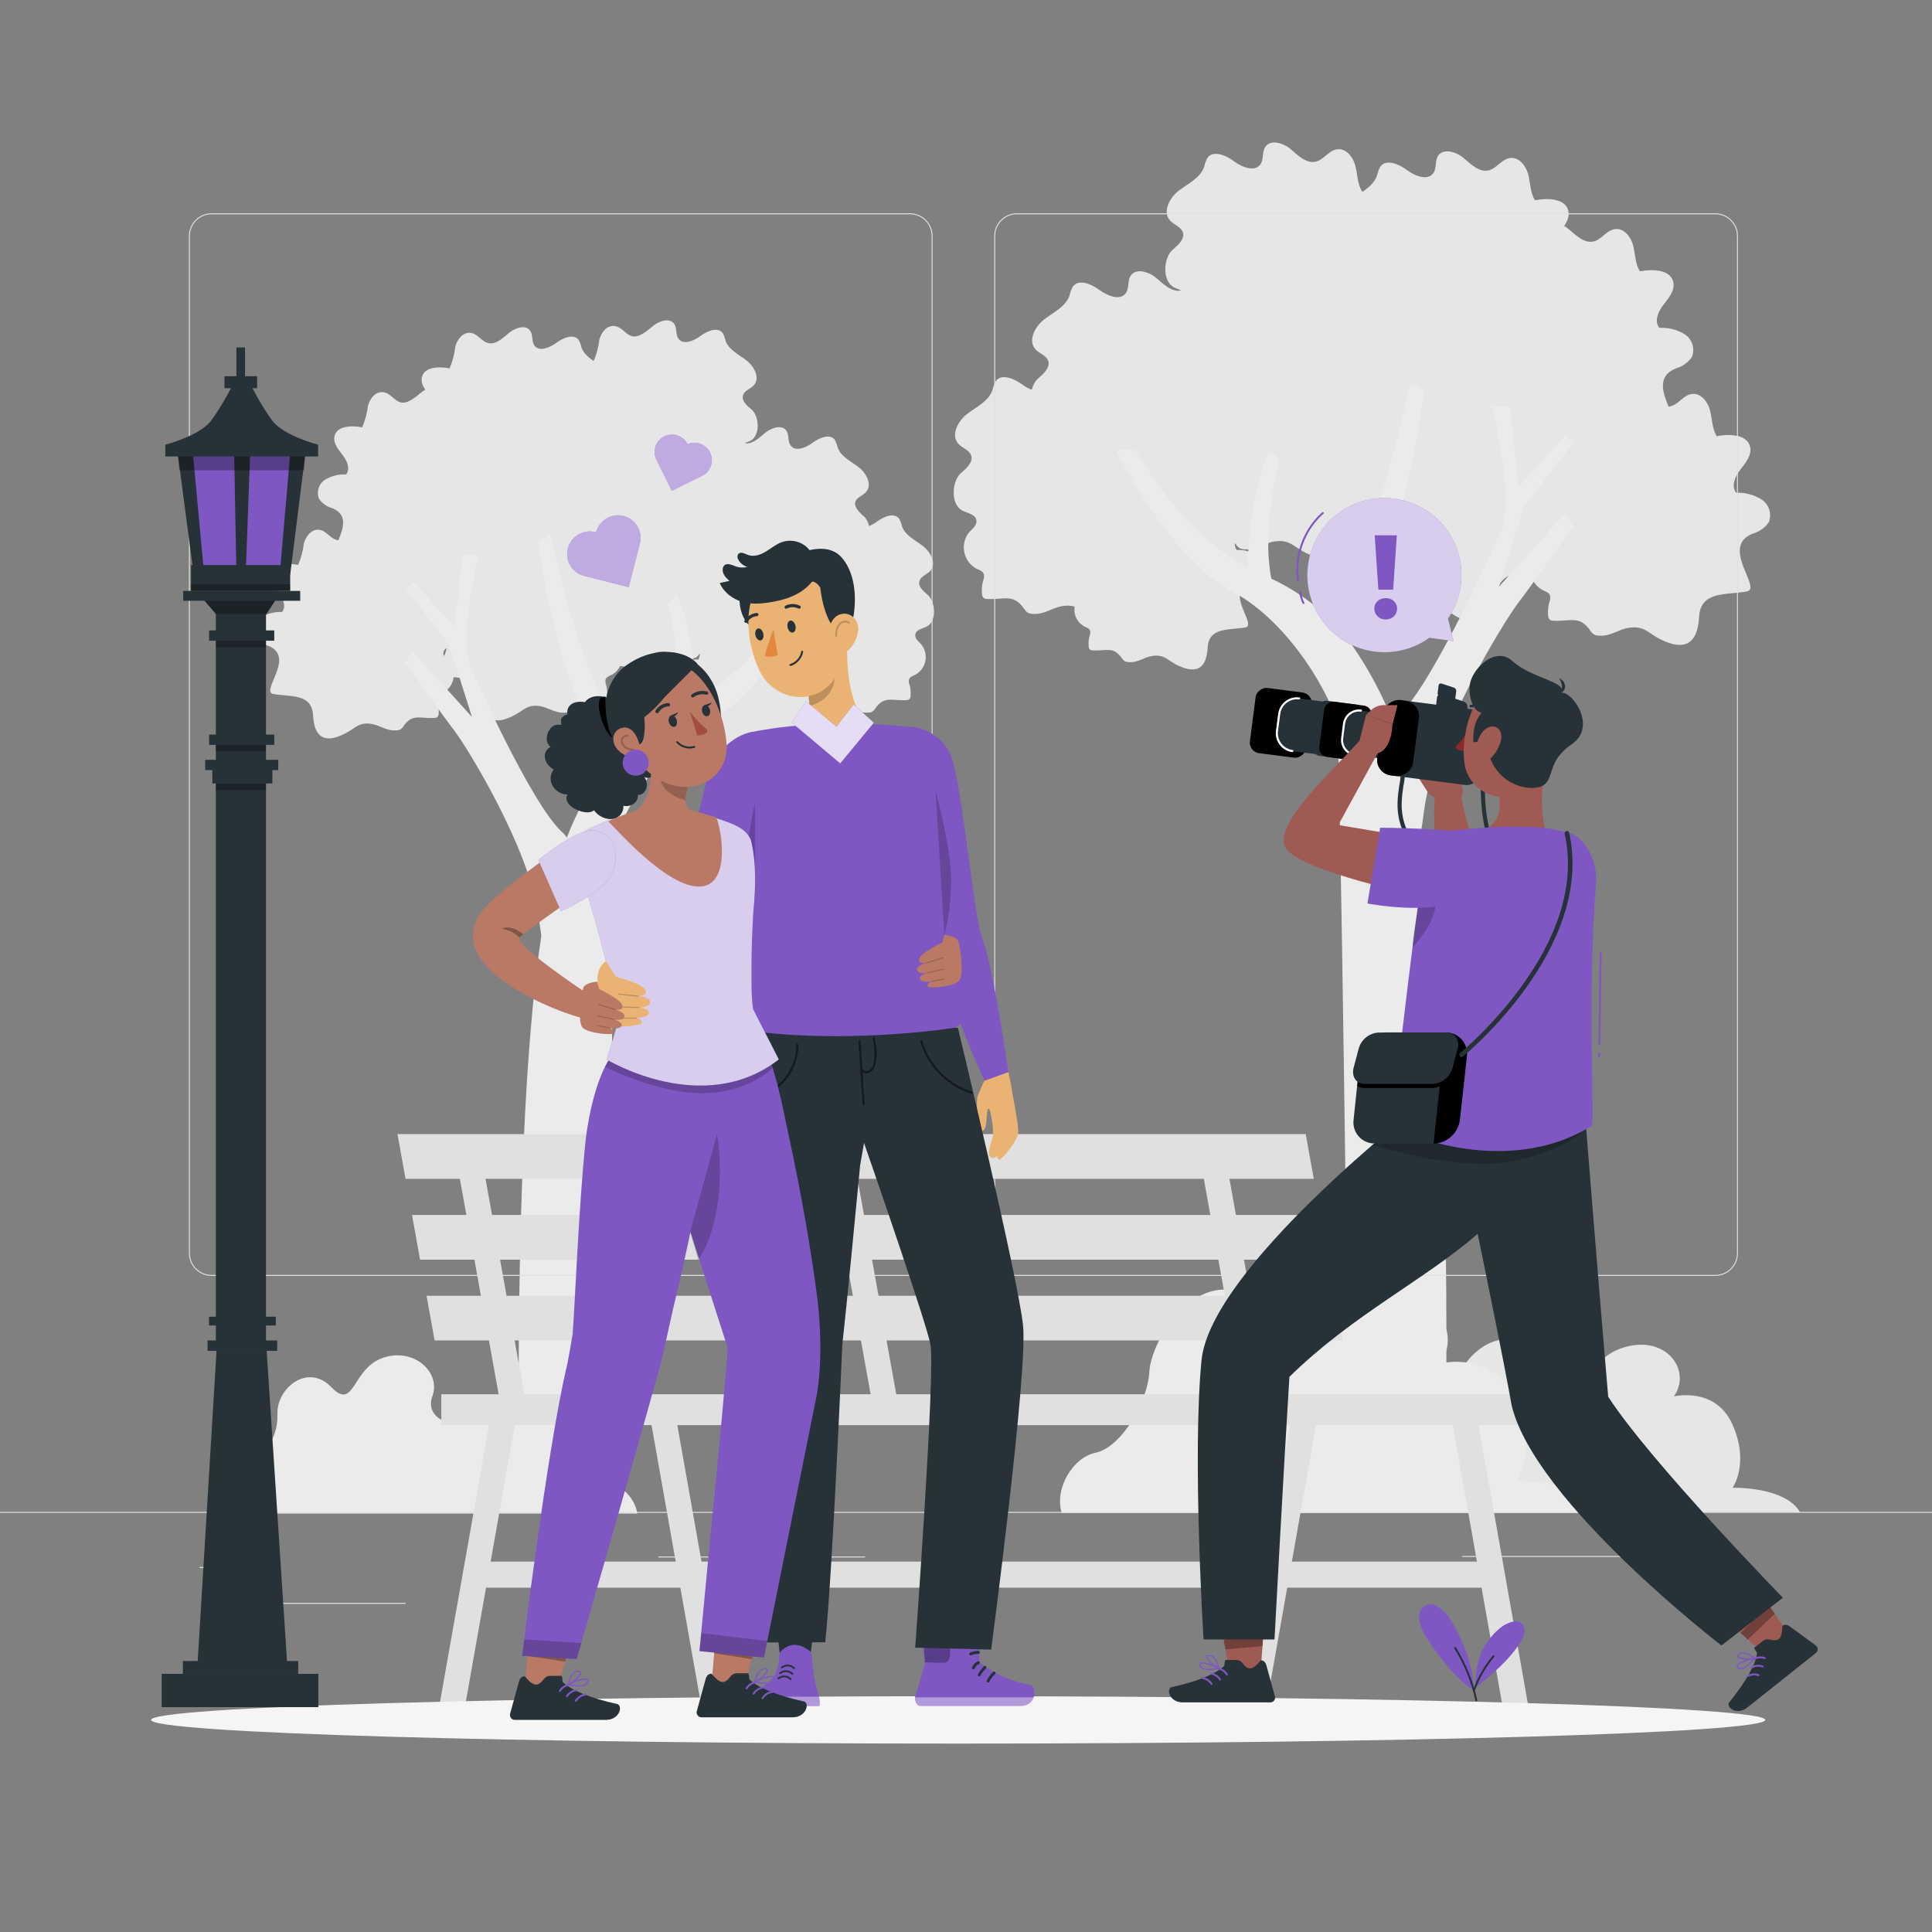 <svg xmlns="http://www.w3.org/2000/svg" viewBox="0 0 500 500"><rect x="0" y="0" width="500" height="500" fill="#808080" stroke="none"/><g id="freepik--background-complete--inject-2"><g><path d="M465.87,391.39h-108.57c-1.53-5.1,2.42-11.21,6.72-12.07,5.29-1.06,10.57-10.36,10.85-16.28,.27-5.92,9.77-24.13,24.57-12.89,14.8,11.25,10.3,1.66,21.01-1.5,10.71-3.16,17.46,5.93,12.76,12.75,0,0,10.76-2.7,15.19,7.35,4.43,10.04,0,16.28,0,16.28,0,0,13.59-.39,17.47,6.36Z" style="fill:#e6e6e6;"></path><path d="M55.02,391.71c-.33-3.9,.2-8.95,4.75-10.45,7.72-2.55,12.28-8.51,12.03-15.27-.25-6.75,7.86-13.33,13.94-7,6.08,6.33,5.28-4.87,13.4-7.6,8.12-2.73,15.01,3.89,12.77,9.92-2.24,6.03,5.78,9.81,15.37,4.68,9.59-5.13,20.15,4.2,18.12,11.5s-.37,8.18,5.7,5.69c4.9-1.98,12.92,2.16,13.82,8.53H55.02Z" style="fill:#ebebeb;"></path><path d="M414.87,391.57h-140.1c-1.98-6.58,3.12-14.46,8.68-15.58,6.82-1.36,13.64-13.37,14-21.01,.35-7.64,12.6-31.14,31.7-16.63,19.1,14.51,13.29,2.14,27.11-1.94,13.82-4.08,22.54,7.65,16.47,16.45,0,0,13.89-3.48,19.6,9.48,5.72,12.96,0,21.01,0,21.01,0,0,17.54-.5,22.55,8.21Z" style="fill:#ebebeb;"></path><g><path d="M249.08,132.14c1.31,.69,3.25,.92,3.58,2.37,.33,1.45-1.04,2.32-1.92,3.32-2.12,2.74-1.61,6.68,1.13,8.8,.25,.19,.51,.36,.78,.52,.76,.35,1.73,.66,1.97,1.43,.11,.58,.04,1.18-.19,1.73-.31,1.09-.41,2.24-.29,3.37,0,.39,.13,.77,.4,1.05,.29,.21,.64,.31,1,.29,4.54,.19,6.74-1.42,9.5,2.54,.24,.4,.57,.74,.95,1,.39,.2,.81,.3,1.24,.31,3.13,.26,5.18-1.73,8.02-2.06,1.19-.15,2.09-.05,2.87,.18-.28,1.73,.34,3.55,1.82,4.69,.2,.15,.41,.29,.63,.42,.6,.29,1.33,.52,1.56,1.14,.09,.47,.04,.95-.16,1.38-.24,.87-.31,1.77-.22,2.66,0,.31,.11,.6,.31,.83,.24,.15,.51,.23,.79,.22,3.58,.16,5.3-1.11,7.48,2,.19,.31,.44,.58,.74,.79,.31,.15,.64,.23,.98,.24,2.45,.21,4.06-1.33,6.31-1.62,3.13-.4,3.78,1.21,6.53,2.51,4.37,2,6.46,.83,7.27-2.11,.22-.84,.34-1.69,.38-2.56,.33-5.3,5.37-4.46,9.68-5.18,3.37-.55-5.53-9.05,1.24-11.78,1.32-.37,2.47-1.17,3.27-2.28,.72-1.72,.1-3.7-1.47-4.7-1.56-.94-3.37-1.39-5.18-1.3-.43-.52-.55-1.15-.48-1.8,.07,.1,.15,.19,.22,.3,.24,.4,.56,.74,.95,1,.39,.2,.81,.31,1.24,.33,3.13,.24,5.18-1.73,8.02-2.06,3.96-.52,4.8,1.54,8.29,3.16,2.58,1.24,4.53,1.52,5.99,1.08,.4,.84,.97,1.6,1.76,2.21,.27,.21,.55,.39,.85,.56,.74,.35,1.73,.66,1.95,1.43,.12,.58,.06,1.18-.17,1.73-.31,1.09-.42,2.24-.31,3.37-.06,.68,.44,1.29,1.12,1.36,.1,0,.2,0,.29,0,4.54,.19,6.72-1.42,9.5,2.54,.23,.4,.56,.75,.95,1,.38,.2,.81,.31,1.24,.31,3.13,.26,5.18-1.73,8.02-2.06,3.96-.5,4.8,1.54,8.28,3.18,5.46,2.61,8.12,1.02,9.14-2.71,.29-1.06,.46-2.15,.5-3.25,.31-5.21,4.3-5.74,8.58-6.14,.18,1.63,.98,3.19,2.37,4.27,.26,.2,.53,.38,.81,.54,.74,.36,1.73,.66,1.95,1.43,.12,.58,.06,1.18-.17,1.73-.32,1.12-.43,2.29-.31,3.46,0,.39,.14,.77,.41,1.05,.29,.21,.64,.31,1,.29,4.54,.19,6.72-1.42,9.5,2.54,.23,.4,.56,.75,.95,1,.38,.2,.81,.31,1.24,.31,3.13,.26,5.18-1.73,8.02-2.06,3.96-.5,4.8,1.54,8.28,3.18,5.48,2.61,8.14,1.02,9.18-2.71,.27-1.06,.44-2.15,.48-3.25,.4-6.72,6.83-5.65,12.29-6.57,4.27-.71-7.03-11.51,1.57-14.98,1.68-.47,3.15-1.49,4.16-2.9,.89-2.18,.1-4.69-1.88-5.96-1.96-1.22-4.23-1.82-6.53-1.73-1.4-1.73-.26-4.27,1.09-6.01,1.35-1.75,3.02-3.73,2.51-5.88-.78-3.25-5.3-3.37-8.64-2.75-1.21-1.95-1.17-4.41-1.73-6.64-.55-2.23-2.37-4.56-4.65-4.29-2.28,.28-3.46,2.7-5.6,3.2-.17,.04-.33,.04-.5,.05-1.46-3.51-3.02-7.87,1.88-9.85,1.67-.47,3.14-1.49,4.15-2.9,.91-2.18,.12-4.69-1.87-5.96-1.97-1.19-4.24-1.76-6.53-1.64-1.42-1.73-.28-4.27,1.09-6.01,1.36-1.75,3.02-3.73,2.51-5.87-.78-3.25-5.3-3.37-8.64-2.75-1.21-1.95-1.19-4.41-1.73-6.64-.54-2.23-2.35-4.56-4.65-4.29-2.3,.28-3.46,2.7-5.58,3.2-2.45,.57-4.58-1.61-6.51-3.23-.34-.28-.73-.54-1.13-.77,.82-1.23,1.4-2.55,1.08-3.93-.78-3.25-5.32-3.37-8.64-2.73-1.21-1.97-1.17-4.42-1.73-6.65-.55-2.23-2.37-4.56-4.65-4.29-2.28,.28-3.46,2.7-5.6,3.2-2.45,.59-4.58-1.59-6.5-3.21-1.92-1.62-5.3-2.64-6.62-.5-.79,1.28-.33,3.08-1.14,4.34-1.43,2.19-4.84,.83-6.91-.73s-5.46-2.95-6.91-.79c-.37,.71-.64,1.46-.81,2.25-.61,1.74-2,2.96-3.54,4.06-.11,.02-.22,.04-.33,.06-1.21-1.97-1.17-4.42-1.73-6.65-.55-2.23-2.37-4.56-4.65-4.29-2.28,.28-3.46,2.7-5.6,3.2-2.45,.57-4.58-1.59-6.5-3.23-1.92-1.64-5.3-2.64-6.62-.5-.79,1.3-.33,3.08-1.14,4.34-1.43,2.19-4.84,.85-6.91-.71-2.07-1.56-5.46-2.97-6.91-.81-.37,.71-.64,1.47-.81,2.25-1,2.89-4.11,4.32-6.53,6.15-2.42,1.83-4.34,5.51-2.28,7.76,1,1.12,2.78,1.57,3.28,2.99,.62,1.73-1.17,3.33-2.61,4.56-2.38,2.02-2.82,8.07,.33,9.73,.58,.3,1.28,.52,1.91,.79,0,0-.02,0-.02,0-2.45,.57-4.58-1.61-6.5-3.23-1.92-1.62-5.3-2.64-6.64-.5-.79,1.28-.31,3.08-1.14,4.34-1.43,2.19-4.82,.83-6.91-.73-2.09-1.56-5.46-2.95-6.91-.79-.38,.71-.65,1.46-.83,2.25-.98,2.89-4.1,4.3-6.51,6.15-2.42,1.85-4.34,5.51-2.3,7.76,1.02,1.11,2.8,1.56,3.3,2.97,.62,1.73-1.19,3.35-2.61,4.58-.77,.65-1.33,1.73-1.64,2.94-.88-.35-1.74-.85-2.45-1.37-2.09-1.54-5.46-2.97-6.91-.81-.37,.71-.64,1.46-.81,2.25-1,2.89-4.11,4.3-6.53,6.15s-4.34,5.51-2.28,7.76c1,1.11,2.78,1.57,3.28,2.97,.62,1.73-1.17,3.35-2.61,4.58-2.37,2.02-2.8,8.07,.35,9.73Z" style="fill:#e6e6e6;"></path><path d="M407.21,136.21s-10.59,15-14.25,19.75c-3.66,4.76-21.95,34.38-24.43,53.97-.26,2.08-.53,3.89-.79,5.45,7.87,51.92,6.64,146.9,6.35,163.15h-24.91c-.23-18.33-2.34-185.94-3.13-191.05-.82-5.42-11.29-26.04-27.33-34.51-16.04-8.47-29.99-36.51-29.99-36.51h5.13s9.51,17.17,23.04,26.69c1.94,1.34,3.97,2.55,6.08,3.61-.04-10.34,1.79-20.6,5.39-30.3l2.77,2.55c-3.74,15.32-3.22,25.12-2.11,30.75,5.11,2.39,9.82,5.55,13.98,9.37,14.04-18.25,21.93-60,21.93-60l3.6,1.97c-1.02,8.62-2.57,17.17-4.64,25.61-2.63,10.8-10.37,31.14-13.96,40.31,4.31,6.19,7.86,12.87,10.59,19.9,.38-.59,.84-1.13,1.35-1.61,9.14-8.27,26.33-47.31,26.33-47.31,4.16-9.08-2.19-32.91-2.19-32.91h4.84l2.14,20.83,12.06-13.16,2.19,1.82-12.79,16.46-6.58,20.85,17.17-19.03,2.16,3.34Z" style="fill:#ebebeb;"></path></g><g><path d="M66.02,164.73c.84,1.18,2.06,2.04,3.45,2.42,7.17,2.89-2.25,11.87,1.31,12.47,4.61,.75,9.9-.15,10.24,5.48,.04,.91,.17,1.82,.39,2.7,.86,3.11,3.08,4.43,7.62,2.16,2.91-1.37,3.6-3.06,6.9-2.65,2.36,.3,4.07,1.93,6.68,1.71,.36,0,.72-.09,1.03-.26,.32-.21,.59-.49,.79-.83,2.29-3.3,4.16-1.95,7.92-2.12,.3,0,.59-.08,.84-.24,.22-.24,.34-.56,.34-.88,.08-.94,0-1.89-.26-2.8-.2-.47-.25-.98-.15-1.48,.24-.66,1.01-.9,1.63-1.2,.24-.13,.47-.28,.69-.45,1.14-.89,1.81-2.17,1.96-3.5,3.62,.33,6.91,.74,7.18,5.14,.04,.91,.18,1.82,.41,2.7,.86,3.11,3.08,4.48,7.62,2.25,2.91-1.37,3.6-3.06,6.9-2.64,2.38,.3,4.09,1.93,6.68,1.71,.37,0,.73-.09,1.05-.26,.32-.21,.59-.49,.79-.83,2.29-3.3,4.16-1.95,7.92-2.12,.29,0,.58-.08,.83-.24,.22-.24,.35-.55,.34-.88,.09-.94,0-1.89-.24-2.8-.2-.46-.25-.97-.15-1.46,.23-.68,.99-.92,1.63-1.22,.24-.13,.47-.28,.69-.45,.64-.5,1.12-1.13,1.46-1.82,1.21,.35,2.84,.09,5-.99,2.91-1.37,3.6-3.08,6.9-2.65,2.38,.3,4.07,1.91,6.68,1.71,.36-.01,.72-.1,1.05-.26,.32-.22,.59-.51,.79-.84,.04-.06,.08-.11,.13-.17,.07,.56-.02,1.1-.39,1.56-1.5-.07-2.99,.3-4.28,1.07-1.3,.84-1.82,2.49-1.24,3.92,.66,.92,1.62,1.58,2.72,1.88,5.65,2.33-1.76,9.36,1.03,9.83,3.58,.56,7.8-.09,8.07,4.31,.04,.72,.15,1.42,.32,2.12,.68,2.46,2.42,3.51,6.08,1.67,2.29-1.07,2.83-2.4,5.44-2.08,1.86,.24,3.21,1.52,5.25,1.35,.29,0,.57-.08,.83-.21,.25-.18,.46-.4,.62-.66,1.82-2.59,3.25-1.54,6.23-1.67,.08,.01,.16,.02,.24,0,.43-.06,.73-.46,.67-.89,.07-.74,0-1.48-.19-2.19-.17-.36-.21-.77-.13-1.16,.19-.53,.81-.71,1.29-.96,.19-.1,.37-.22,.54-.36,1.2-.94,1.72-2.41,1.52-3.82,.65-.19,1.39-.26,2.37-.14,2.38,.3,4.07,1.93,6.68,1.71,.36,0,.71-.09,1.03-.26,.33-.21,.6-.49,.79-.83,2.31-3.3,4.18-1.95,7.94-2.12,.29,0,.58-.08,.83-.24,.22-.24,.34-.56,.34-.88,.09-.94,0-1.89-.24-2.8-.21-.46-.26-.97-.15-1.46,.23-.68,.99-.92,1.63-1.22,.23-.13,.45-.27,.66-.43,2.28-1.76,2.7-5.04,.94-7.32-.73-.88-1.86-1.54-1.59-2.76,.26-1.22,1.88-1.41,2.98-1.97,2.63-1.39,2.16-6.43,.28-8.12-1.2-.98-2.7-2.29-2.18-3.75,.41-1.18,1.89-1.56,2.74-2.48,1.74-1.88,.13-4.93-1.88-6.47-2.01-1.54-4.6-2.72-5.42-5.12-.14-.66-.37-1.29-.69-1.88-1.22-1.8-4.03-.62-5.78,.68-.59,.44-1.3,.86-2.03,1.15-.25-1.04-.73-1.98-1.39-2.54-1.18-.96-2.61-2.57-2.18-3.75,.43-1.18,1.91-1.56,2.74-2.48,1.73-1.88,.15-4.93-1.88-6.47-2.03-1.54-4.61-2.72-5.44-5.12-.15-.65-.38-1.28-.68-1.88-1.24-1.8-4.01-.62-5.78,.68-1.76,1.29-4.6,2.48-5.78,.6-.69-1.05-.3-2.55-.96-3.62-1.11-1.78-3.85-.92-5.52,.43-1.65,1.33-3.33,3.1-5.34,2.69,.5-.2,1.04-.37,1.5-.61,2.63-1.39,2.25-6.43,.28-8.1-1.2-.96-2.7-2.29-2.18-3.75,.41-1.18,1.89-1.56,2.74-2.48,1.74-1.88,.13-4.93-1.88-6.47-2.01-1.54-4.6-2.72-5.42-5.12-.14-.65-.37-1.28-.68-1.88-1.24-1.8-4.05-.62-5.8,.68s-4.58,2.48-5.76,.6c-.69-1.05-.3-2.55-.96-3.62-1.11-1.78-3.85-.96-5.52,.41s-3.66,3.1-5.42,2.68c-1.76-.41-2.66-2.46-4.65-2.65-1.99-.19-3.38,1.69-3.86,3.56-.22,1.9-.71,3.76-1.47,5.51-1.36-.96-2.62-2-3.16-3.52-.13-.65-.36-1.29-.68-1.88-1.24-1.8-4.01-.64-5.78,.66-1.76,1.29-4.58,2.49-5.78,.62-.68-1.07-.28-2.55-.96-3.62-1.09-1.78-3.83-.94-5.5,.41-1.67,1.35-3.38,3.17-5.42,2.68-1.76-.41-2.74-2.49-4.65-2.66-1.91-.17-3.4,1.71-3.88,3.58-.21,1.94-.71,3.84-1.48,5.63-2.72-.53-6.51-.43-7.15,2.27-.28,1.14,.19,2.23,.86,3.25-.32,.19-.64,.39-.91,.61-1.67,1.35-3.66,3.1-5.42,2.68s-2.66-2.49-4.65-2.66c-1.99-.17-3.38,1.71-3.86,3.58-.23,1.91-.73,3.77-1.48,5.53-2.74-.53-6.51-.43-7.17,2.27-.43,1.78,.98,3.45,2.1,4.9,1.13,1.44,2.08,3.58,.9,5.01-1.91-.1-3.8,.38-5.44,1.37-1.65,1.06-2.31,3.16-1.56,4.97,.84,1.18,2.06,2.03,3.45,2.42,4.12,1.66,2.78,5.32,1.56,8.25-.14,0-.28,0-.41-.04-1.76-.41-2.74-2.49-4.65-2.66-1.91-.17-3.4,1.71-3.88,3.58-.22,1.91-.72,3.77-1.48,5.53-2.72-.53-6.51-.43-7.15,2.27-.43,1.8,.94,3.45,2.08,4.9,1.14,1.44,2.08,3.6,.92,5.01-1.91-.09-3.8,.39-5.44,1.37-1.65,1.06-2.3,3.16-1.56,4.97Zm48.93,5.08c-.18-.33-.27-.69-.17-1.1,.1-.45,.43-.75,.84-.98-.16,.7-.4,1.4-.67,2.08Z" style="fill:#e6e6e6;"></path><path d="M104.85,171.46s9.47,13.39,12.74,17.63c3.26,4.24,19.58,30.67,21.8,48.17,.24,1.88,.49,3.47,.71,4.88-7.02,46.33-5.93,131.11-5.63,145.63h22.27c.21-16.38,2.1-165.98,2.79-170.54,.73-4.84,10.04-23.24,24.39-30.8,14.35-7.56,26.71-32.62,26.71-32.62h-4.58s-8.5,15.33-20.63,23.82c-1.74,1.19-3.55,2.27-5.42,3.23,.05-9.23-1.56-18.39-4.75-27.05l-2.48,2.27c3.34,13.68,2.89,22.51,1.88,27.44-4.57,2.14-8.78,4.96-12.49,8.37-12.53-16.3-19.57-53.56-19.57-53.56l-3.23,1.76c.95,7.71,2.36,15.35,4.24,22.89,2.34,9.64,9.27,27.8,12.47,36.04-3.81,5.53-6.96,11.5-9.38,17.76-.34-.53-.75-1.02-1.22-1.44-8.16-7.39-23.51-42.25-23.51-42.25-3.75-8.1,1.97-29.38,1.97-29.38h-4.3l-1.88,18.61-10.77-11.74-1.97,1.63,11.24,14.73,5.89,18.61-15.34-16.98-1.97,2.89Z" style="fill:#ebebeb;"></path></g><g id="freepik--freepik--Bench--inject-443--inject-2"><polygon points="120.16 442.64 113.49 442.64 127.13 365.64 133.8 365.64 120.16 442.64" style="fill:#e0e0e0;"></polygon><polygon points="327.51 442.64 320.84 442.64 334.48 365.64 341.15 365.64 327.51 442.64" style="fill:#e0e0e0;"></polygon><rect x="123.64" y="404.14" width="261.92" height="6.75" style="fill:#e0e0e0;"></rect><polygon points="181.7 442.64 188.37 442.64 174.73 365.64 168.05 365.64 181.7 442.64" style="fill:#e0e0e0;"></polygon><polygon points="389.05 442.64 395.72 442.64 382.08 365.64 375.41 365.64 389.05 442.64" style="fill:#e0e0e0;"></polygon><polygon points="328.53 362.64 321.89 362.64 310.79 300.86 317.42 300.86 328.53 362.64" style="fill:#e0e0e0;"></polygon><polygon points="136.01 362.64 129.37 362.64 118.25 300.86 124.89 300.86 136.01 362.64" style="fill:#e0e0e0;"></polygon><polygon points="232.27 362.64 225.64 362.64 214.52 300.86 221.16 300.86 232.27 362.64" style="fill:#e0e0e0;"></polygon><polygon points="340.01 305.08 104.95 305.08 102.87 293.51 337.92 293.51 340.01 305.08" style="fill:#e0e0e0;"></polygon><polygon points="343.77 326 108.71 326 106.63 314.43 341.69 314.43 343.77 326" style="fill:#e0e0e0;"></polygon><polygon points="347.54 346.91 112.48 346.91 110.39 335.35 345.45 335.35 347.54 346.91" style="fill:#e0e0e0;"></polygon><rect x="114.21" y="360.83" width="282.91" height="7.99" style="fill:#e0e0e0;"></rect></g></g><g><g><g><path d="M443.92,330.2h-180.75c-3.23,0-5.86-2.63-5.86-5.86V61.06c0-3.23,2.63-5.86,5.86-5.86h180.75c3.23,0,5.86,2.63,5.86,5.86V324.34c0,3.23-2.63,5.86-5.86,5.86ZM263.17,55.45c-3.09,0-5.61,2.52-5.61,5.61V324.34c0,3.09,2.52,5.61,5.61,5.61h180.75c3.09,0,5.61-2.52,5.61-5.61V61.06c0-3.09-2.52-5.61-5.61-5.61h-180.75Z" style="fill:#e0e0e0;"></path><path d="M235.49,330.2H54.75c-3.23,0-5.86-2.63-5.86-5.86V61.06c0-3.23,2.63-5.86,5.86-5.86H235.49c3.23,0,5.86,2.63,5.86,5.86V324.34c0,3.23-2.63,5.86-5.86,5.86ZM54.75,55.45c-3.09,0-5.61,2.52-5.61,5.61V324.34c0,3.09,2.52,5.61,5.61,5.61H235.49c3.09,0,5.61-2.52,5.61-5.61V61.06c0-3.09-2.52-5.61-5.61-5.61H54.75Z" style="fill:#e0e0e0;"></path></g><rect x="0" y="391.27" width="500" height=".25" style="fill:#e0e0e0;"></rect></g><rect x="51.67" y="405.53" width="16.06" height=".25" style="fill:#e0e0e0;"></rect><rect x="170.35" y="402.82" width="53.53" height=".25" style="fill:#e0e0e0;"></rect><rect x="68.73" y="414.82" width="36.25" height=".25" style="fill:#e0e0e0;"></rect><rect x="378.35" y="402.69" width="43.19" height=".25" style="fill:#e0e0e0;"></rect><rect x="430.45" y="402.69" width="6.33" height=".25" style="fill:#e0e0e0;"></rect><rect x="316.21" y="408.92" width="53.89" height=".25" style="fill:#e0e0e0;"></rect></g></g><g id="freepik--Shadow--inject-2"><path d="M456.85,445.11c0,3.39-93.52,6.13-208.87,6.13s-208.87-2.75-208.87-6.13,93.52-6.13,208.87-6.13,208.87,2.75,208.87,6.13Z" style="fill:#f5f5f5;"></path></g><g id="freepik--Plant--inject-2"><g><path d="M375.24,418.92c-.59-1-1.92-2.22-2.84-2.92-.93-.7-2.2-1.05-3.27-.61-1.37,.56-2,2.24-1.81,3.71,.19,1.47,.89,3.33,1.73,4.55,3.57,5.22,6.87,10,12.37,13.89,0-6.49-2.88-13.09-6.17-18.62Z" style="fill:#7E57C2;"></path><path d="M393.4,419.82c-1.23-.67-3.52,.28-4.65,1.12-2.23,1.67-3.59,3.42-4.94,5.85-1.72,3.09-1.92,7.42-2.14,10.17,4.36-3.54,8.8-7.17,11.78-11.92,.52-.83,1-1.72,1.1-2.7,.09-.98-.29-2.05-1.15-2.53Z" style="fill:#7E57C2;"></path><path d="M382.07,440.29c-.12,0-.22-.08-.24-.2-1.03-4.77-2.86-9.3-5.44-13.45-.07-.12-.04-.27,.08-.34s.27-.04,.34,.08c2.6,4.2,4.46,8.78,5.5,13.61,.03,.13-.06,.27-.19,.3-.02,0-.04,0-.05,0Z" style="fill:#263238;"></path><path d="M381.49,437.63s-.06,0-.08-.01c-.13-.05-.2-.19-.15-.32,1.17-3.22,2.88-6.19,5.07-8.83,.09-.11,.25-.12,.35-.03,.11,.09,.12,.25,.03,.35-2.16,2.59-3.84,5.51-4.99,8.68-.04,.1-.13,.17-.24,.17Z" style="fill:#263238;"></path></g></g><g id="freepik--Hearts--inject-2"><g><g id="freepik--freepik--Hearts--inject-2--inject-2"><path d="M161.39,133.54c-3.13-.8-6.32,1.09-7.12,4.22h0c-3.1-.9-6.35,.87-7.26,3.97-.91,3.1,.87,6.35,3.97,7.26,.13,.04,.26,.07,.4,.1l11.33,2.89,2.9-11.33c.8-3.13-1.09-6.31-4.22-7.11Z" style="fill:#7E57C2;"></path><path d="M171.88,112.94c2.23-1.12,4.94-.22,6.06,2,2.3-.98,4.95,.1,5.93,2.4,.9,2.11,.07,4.56-1.93,5.69l-8.09,4-4-8.09c-1.07-2.22-.17-4.89,2.03-6Z" style="fill:#7E57C2;"></path></g><g id="freepik--freepik--Hearts--inject-2-2--inject-2" style="opacity:.5;"><path d="M161.39,133.54c-3.13-.8-6.32,1.09-7.12,4.22h0c-3.1-.9-6.35,.87-7.26,3.97-.91,3.1,.87,6.35,3.97,7.26,.13,.04,.26,.07,.4,.1l11.33,2.89,2.9-11.33c.8-3.13-1.09-6.31-4.22-7.11Z" style="fill:#fff;"></path><path d="M171.88,112.94c2.23-1.12,4.94-.22,6.06,2,2.3-.98,4.95,.1,5.93,2.4,.9,2.11,.07,4.56-1.93,5.69l-8.09,4-4-8.09c-1.07-2.22-.17-4.89,2.03-6Z" style="fill:#fff;"></path></g></g></g><g id="freepik--Speech_Bubble--inject-2"><g><g><path d="M341.89,160.2c-6.27-9.06-4.01-21.49,5.05-27.76,9.06-6.27,21.49-4.01,27.76,5.05,4.84,6.99,4.58,15.99,.04,22.61l1.44,5.82-6.27-.87c-.09,.06-.17,.14-.26,.2-9.06,6.27-21.49,4.01-27.76-5.05Z" style="fill:#7E57C2;"></path><path d="M335.96,150.54c-.12,0-.23-.09-.25-.21-.98-6.47,1.56-13.44,6.48-17.75,.1-.09,.26-.08,.35,.02,.09,.1,.08,.26-.02,.35-4.8,4.2-7.28,10.99-6.32,17.3,.02,.14-.07,.26-.21,.28-.01,0-.03,0-.04,0Z" style="fill:#7E57C2;"></path><path d="M337.34,156.3c-.09,0-.18-.05-.22-.13-.48-.9-.77-1.91-.85-2.93-.01-.14,.09-.26,.23-.27,.15-.02,.26,.09,.27,.23,.07,.95,.35,1.89,.79,2.73,.06,.12,.02,.27-.1,.34-.04,.02-.08,.03-.12,.03Z" style="fill:#7E57C2;"></path></g><g style="opacity:.7;"><path d="M341.89,160.2c-6.27-9.06-4.01-21.49,5.05-27.76,9.06-6.27,21.49-4.01,27.76,5.05,4.84,6.99,4.58,15.99,.04,22.61l1.44,5.82-6.27-.87c-.09,.06-.17,.14-.26,.2-9.06,6.27-21.49,4.01-27.76-5.05Z" style="fill:#fff;"></path></g><path d="M358.63,160.33c-.84,0-1.54-.27-2.11-.82-.56-.54-.85-1.21-.85-1.99s.28-1.43,.83-1.95c.55-.52,1.26-.78,2.12-.78s1.57,.26,2.12,.78c.55,.52,.83,1.18,.83,1.95s-.28,1.44-.85,1.99c-.56,.54-1.27,.82-2.11,.82Zm1.91-7.73h-3.82l-.95-14.07h5.73l-.95,14.07Z" style="fill:#7E57C2;"></path></g></g><g id="freepik--Streetlight--inject-2"><g><polygon points="46.08 117.53 50.74 148.63 73.74 148.63 79.02 117.7 46.08 117.53" style="fill:#7E57C2;"></polygon><g><path d="M42.78,118.14v-3.05s9.03-2.32,11.96-6.35,5.49-9.15,5.49-9.15h3.17v18.55h-20.62Z" style="fill:#263238;"></path><path d="M82.32,118.14v-3.05s-9.03-2.32-11.96-6.35-5.49-9.15-5.49-9.15h-3.17v18.55h20.62Z" style="fill:#263238;"></path></g><rect x="58.09" y="97.37" width="8.45" height="3.09" style="fill:#263238;"></rect><rect x="61.18" y="89.92" width="2.23" height="9" style="fill:#263238;"></rect><rect x="54.12" y="190.11" width="16.86" height="2.66" style="fill:#263238;"></rect><rect x="53.1" y="196.64" width="18.91" height="2.66" style="fill:#263238;"></rect><rect x="54.95" y="198.19" width="15.54" height="4.57" style="fill:#263238;"></rect><rect x="54.09" y="340.76" width="17.28" height="2.28" style="fill:#263238;"></rect><rect x="53.72" y="346.91" width="18.01" height="2.68" style="fill:#263238;"></rect><polygon points="51.15 430.17 56.04 349.59 69.01 349.59 74.31 430.34 51.15 430.17" style="fill:#263238;"></polygon><rect x="47.33" y="429.87" width="29.85" height="3.32" style="fill:#263238;"></rect><rect x="41.84" y="433.19" width="40.55" height="8.62" style="fill:#263238;"></rect><polygon points="46.02 117.53 50.14 148.82 52.85 148.82 49.94 117.53 46.02 117.53" style="fill:#263238;"></polygon><polygon points="79.02 117.43 75.1 148.72 72.39 148.72 75.1 117.43 79.02 117.43" style="fill:#263238;"></polygon><polygon points="63.59 148.63 61.18 148.63 60.57 115.8 64.8 115.8 63.59 148.63" style="fill:#263238;"></polygon><rect x="49.44" y="146.24" width="25.66" height="6.69" style="fill:#263238;"></rect><rect x="47.41" y="152.93" width="30.28" height="2.55" style="fill:#263238;"></rect><polygon points="51.95 154.21 55.86 158.89 55.86 349.59 68.84 349.59 68.84 159.1 72.01 154.21 51.95 154.21" style="fill:#263238;"></polygon><rect x="54.12" y="163.15" width="16.86" height="2.66" style="fill:#263238;"></rect><polygon points="55.86 158.89 68.84 158.89 71.18 155.48 52.85 155.48 55.86 158.89" style="opacity:.3;"></polygon><rect x="55.86" y="165.8" width="12.97" height="1.73" style="opacity:.3;"></rect><rect x="49.44" y="151.2" width="25.66" height="1.73" style="opacity:.3;"></rect><polygon points="78.72 121.7 46.39 121.7 46.08 118.14 78.9 118.14 78.72 121.7" style="opacity:.3;"></polygon><rect x="55.86" y="192.77" width="12.97" height="1.67" style="opacity:.3;"></rect><rect x="55.86" y="202.85" width="12.97" height="1.67" style="opacity:.3;"></rect></g></g><g id="freepik--Character_2--inject-2"><g><g><polygon points="326.26 432.34 318.26 433.12 314.56 412.62 327.84 411.18 326.26 432.34" style="fill:#9f5b53;"></polygon><path d="M317.1,429.59h2.86c.65,0,1.24,.33,1.63,.85,1.65,2.25,2.89,1.4,4.68-.72,1.14-.13,1.45,1.17,1.54,1.53l2.14,7.77c.19,.65-.19,1.32-.84,1.51-.12,.03-.23,.05-.35,.05h-22.63c-3.6,0-4.35-3.63-2.86-3.96,6.67-1.47,11.39-3.44,13.45-5.38,.38-.34-.01-.59,.4-1.65Z" style="fill:#263238;"></path><path d="M312.84,432.24c.9-.02,1.8-.14,2.68-.35,.08-.03,.13-.12,.1-.2-.02-.04-.05-.08-.1-.1-.4-.2-3.97-1.87-4.87-1.23-.17,.11-.26,.31-.23,.5,0,.37,.18,.72,.48,.93,.58,.35,1.26,.5,1.94,.44Zm2.12-.56c-1.05,.2-3.01,.46-3.82-.15-.21-.17-.34-.41-.35-.68-.02-.08,.02-.17,.09-.21,.49-.35,2.6,.39,4.08,1.04Z" style="fill:#7E57C2;"></path><path d="M315.48,431.9s.08,.01,.11,0c.05-.04,.07-.11,.05-.17,0-.15-.84-3.67-2.8-3.44-.48,.07-.62,.3-.64,.49-.12,.93,2.13,2.7,3.2,3.14l.08-.03Zm-2.44-3.33c1.24,0,1.96,2.05,2.2,2.87-1.17-.62-2.8-2.08-2.7-2.65,0-.05,0-.18,.36-.21h.13Z" style="fill:#7E57C2;"></path><path d="M317.54,433.61c-.08,0-.16-.04-.21-.12-.49-.78-1.33-1.32-2.25-1.45-.14-.02-.23-.15-.21-.28,.02-.14,.14-.22,.28-.21,1.06,.15,2.03,.77,2.6,1.68,.07,.12,.04,.27-.08,.34-.04,.03-.09,.04-.13,.04Z" style="fill:#7E57C2;"></path><path d="M315.77,434.94c-.08,0-.16-.04-.21-.12-.49-.78-1.33-1.32-2.25-1.45-.14-.02-.23-.14-.21-.28,.02-.14,.15-.22,.28-.21,1.06,.14,2.04,.77,2.6,1.68,.07,.12,.04,.27-.08,.34-.04,.03-.09,.04-.13,.04Z" style="fill:#7E57C2;"></path><path d="M313.56,436.07c-.08,0-.16-.04-.21-.12-.49-.78-1.33-1.32-2.25-1.45-.14-.02-.23-.15-.21-.28,.02-.14,.14-.23,.28-.21,1.06,.15,2.03,.77,2.6,1.68,.07,.12,.04,.27-.08,.34-.04,.03-.09,.04-.13,.04Z" style="fill:#7E57C2;"></path><polygon points="316.69 424.33 317.13 426.86 326.72 426.02 326.94 423.3 316.69 424.33" style="opacity:.3;"></polygon><polygon points="462.88 422.89 457.11 428.49 441.45 414.75 450.95 405.35 462.88 422.89" style="fill:#9f5b53;"></polygon><path d="M454,426.44l2.24-1.78c.51-.4,1.18-.52,1.8-.35,2.69,.74,3.13-.7,3.22-3.47,.81-.81,1.86,.02,2.15,.24l6.51,4.75c.55,.39,.68,1.16,.28,1.7-.07,.1-.15,.18-.25,.26-2.71,2.16-4,3.18-7.38,5.87l-10.33,8.22c-2.82,2.24-5.66-.13-4.71-1.32,4.3-5.3,6.77-9.78,7.18-12.58,.09-.5-.38-.46-.71-1.54Z" style="fill:#263238;"></path><path d="M452.32,431.17c.69-.58,1.32-1.23,1.88-1.94,.05-.07,.02-.17-.05-.22-.04-.02-.09-.03-.13-.02-.44,.1-4.27,1.01-4.58,2.07-.06,.19-.01,.4,.13,.54,.23,.29,.59,.45,.96,.43,.67-.09,1.3-.39,1.79-.86Zm1.31-1.76c-.7,.81-2.07,2.23-3.09,2.26-.27,0-.52-.11-.7-.31-.07-.06-.09-.15-.06-.23,.17-.58,2.28-1.31,3.85-1.73Z" style="fill:#7E57C2;"></path><path d="M454.17,429.26s.07-.04,.09-.07c.01-.06-.02-.13-.07-.16-.09-.12-2.94-2.35-4.33-.95-.34,.35-.3,.62-.2,.79,.49,.81,3.34,.79,4.46,.47l.05-.07Zm-3.98-1.08c.97-.77,2.81,.39,3.51,.88-1.3,.24-3.48,.11-3.76-.4-.03-.04-.11-.14,.15-.39l.1-.09Z" style="fill:#7E57C2;"></path><path d="M453.82,429.65c-.08,0-.17-.04-.21-.12-.07-.12-.03-.27,.09-.34,.92-.55,2.07-.66,3.08-.31,.13,.05,.2,.19,.15,.32-.04,.13-.19,.2-.32,.15-.87-.31-1.87-.21-2.66,.27-.04,.02-.08,.04-.13,.04Z" style="fill:#7E57C2;"></path><path d="M453.27,431.81c-.08,0-.17-.04-.21-.12-.07-.12-.03-.27,.09-.34,.92-.55,2.07-.66,3.08-.31,.13,.05,.2,.19,.15,.32-.04,.13-.19,.2-.32,.15-.87-.31-1.87-.21-2.66,.27-.04,.02-.08,.04-.13,.04Z" style="fill:#7E57C2;"></path><path d="M452.24,434.06c-.08,0-.17-.04-.21-.12-.07-.12-.03-.27,.09-.34,.92-.55,2.07-.66,3.08-.31,.13,.05,.2,.19,.15,.32-.05,.13-.19,.2-.32,.15-.87-.31-1.87-.21-2.66,.27-.04,.02-.08,.04-.13,.04Z" style="fill:#7E57C2;"></path><polygon points="450.41 422.58 452.32 424.29 459.3 417.67 457.79 415.4 450.41 422.58" style="opacity:.3;"></polygon><path d="M375.43,285.93s11.74,55.21,15.8,77.85c6.01,24.97,54.27,62.07,54.27,62.07l15.91-12.36s-34.34-35.2-45.21-52.02c-2.31-26.68-6.19-75.54-6.19-75.54h-34.59Z" style="fill:#263238;"></path><path d="M367.73,285.93s-54.43,42.15-56.78,66.13c-2.44,24.96,.53,72.24,.53,72.24h18.36s2.31-43.35,3.86-67.98c16.35-16.04,34.97-25.06,48.58-36.88,5.18-4.49,10.75-9.01,14.61-13.9,4.12-5.23,6.39-12.79,7.1-19.61h-36.28Z" style="fill:#263238;"></path></g><path d="M378.46,203.99l-1.34-4.86-7.41,6.23c1.44,1.06,2.95,2.03,4.51,2.91,1.17,.66,2.65,.27,3.34-.89l.6-.99c.43-.73,.54-1.6,.31-2.41Z" style="fill:#9f5b53;"></path><polygon points="370.26 193.87 366.88 200.92 369.73 205.36 377.14 199.13 370.26 193.87" style="fill:#9f5b53;"></polygon><rect x="361" y="178.41" width="19.64" height="27.5" rx="4.03" ry="4.03" transform="translate(132.67 535.27) rotate(-82.63)" style="fill:#263238;"></rect><path d="M395.67,238.6c-4.53,0-12.9-3.84-23.71-12.66-11.75-9.61-10.63-17.16-9.82-22.72,.39-1.73,.44-3.52,.15-5.27l1.04-.29c.35,1.89,.31,3.83-.12,5.71-.82,5.55-1.84,12.47,9.44,21.74,14.37,11.77,23.45,13.89,25.3,11.65,1.2-1.44-.46-5.44-6.92-10.87-7.23-6.03-7.6-15.25-7.85-21.98,.02-1.99-.18-3.98-.6-5.93l.99-.33c.47,2.04,.69,4.14,.66,6.23,.26,6.53,.59,15.47,7.47,21.19,6.3,5.25,9.01,9.98,7.06,12.34-.8,.83-1.93,1.26-3.08,1.18Z" style="fill:#263238;"></path><path d="M378.05,187.35l-5.59-1.85c-.65-.24-1.05-.88-.99-1.57l.43-3.42c.07-.54,.57-.92,1.11-.85,.07,0,.14,.03,.21,.05l5.59,1.85c.65,.24,1.05,.88,.99,1.57l-.44,3.42c-.07,.54-.57,.92-1.11,.85-.07,0-.13-.02-.19-.05Z" style="fill:#263238;"></path><path d="M375.86,181.32l-3.23-1.07c-.37-.13-.61-.5-.57-.9l.25-1.98c.03-.31,.31-.53,.62-.5,.05,0,.09,.02,.14,.03l3.22,1.07c.38,.13,.62,.51,.58,.91l-.26,1.98c-.03,.3-.29,.52-.59,.49-.06,0-.11-.02-.16-.04Z" style="fill:#263238;"></path><rect x="322.96" y="179.75" width="17.01" height="14.63" rx="2.74" ry="2.74" transform="translate(103.43 491.8) rotate(-82.63)"></rect><rect x="333.4" y="178.59" width="13.73" height="19.23" rx="4.62" ry="4.62" transform="translate(109.97 501.52) rotate(-82.63)" style="fill:#263238;"></rect><path d="M334.44,194.65h0c-1.29-.16-2.46-.84-3.24-1.88-.79-1.02-1.15-2.32-.99-3.61l.58-4.45c.37-2.66,2.8-4.54,5.47-4.23,.15,.02,.25,.15,.23,.3s-.15,.25-.3,.23h0c-2.38-.3-4.56,1.38-4.87,3.76l-.58,4.45c-.29,2.38,1.39,4.56,3.76,4.88,.14,0,.25,.13,.24,.27v.02c-.02,.15-.16,.25-.31,.24Z" style="fill:#fff;"></path><rect x="339.17" y="182.81" width="14.39" height="12.38" rx="2.31" ry="2.31" transform="translate(114.49 508.25) rotate(-82.63)" style="fill:#263238;"></rect><rect x="341" y="183.05" width="14.39" height="12.38" rx="2.31" ry="2.31" transform="translate(115.86 510.29) rotate(-82.63)"></rect><rect x="349.81" y="182.07" width="11.62" height="16.26" rx="3.91" ry="3.91" transform="translate(121.37 518.49) rotate(-82.63)" style="fill:#263238;"></rect><path d="M350.7,195.69h0c-2.29-.3-3.9-2.4-3.61-4.68l.48-3.76c.3-2.29,2.4-3.9,4.68-3.61,.14,.01,.24,.14,.23,.28h0c-.02,.16-.15,.26-.3,.25-1.99-.25-3.81,1.15-4.08,3.14l-.48,3.76c-.25,1.99,1.15,3.81,3.14,4.08,.14,.01,.24,.14,.23,.28h0c0,.16-.13,.26-.27,.25h-.02Z" style="fill:#fff;"></path><rect x="351.99" y="186.32" width="19.64" height="9.35" rx="4.03" ry="4.03" transform="translate(125.99 525.33) rotate(-82.63)"></rect><path d="M358.02,182.49h3.65l-1.26,4.94-6.82-2.45,1.19-1.14c.87-.85,2.03-1.34,3.25-1.35Z" style="fill:#9f5b53;"></path><path d="M351.84,191.68l1.7-6.72,6.82,2.45s-.05,8.09-5.31,7.68l-3.21-3.41Z" style="fill:#9f5b53;"></path><path d="M407.34,233.58c-.59,.22-.83,.28-1.2,.4l-.99,.27c-.62,.16-1.24,.3-1.86,.41-1.23,.24-2.43,.37-3.63,.48-2.37,.18-4.74,.16-7.1-.05-2.33-.19-4.64-.56-6.92-1.1-1.13-.25-2.23-.56-3.32-.9l-.82-.25-.47-.15c-.26-.08-.52-.17-.78-.27-.97-.39-1.88-.92-2.7-1.58-1.3-1.08-2.37-2.4-3.17-3.88-.64-1.19-1.18-2.44-1.59-3.72-.68-2.26-1.13-4.57-1.36-6.92-.44-4.4-.37-8.84,.22-13.22h5.93c.66,3.9,1.52,7.76,2.59,11.57,.48,1.74,1.11,3.43,1.88,5.07,.31,.66,.68,1.29,1.12,1.88,.22,.34,.53,.62,.89,.8q.06,0,0-.07c-.06-.07,0,0,0,0h.29l.69,.13,1.38,.24,1.39,.18c.92,.16,1.84,.2,2.76,.3,.92,.1,1.83,.13,2.73,.13,1.79,.04,3.58-.02,5.35-.2,.86-.09,1.72-.2,2.54-.35l1.2-.23,.53-.12c.14,0,.4-.12,.3-.07l4.13,11.22Z" style="fill:#9f5b53;"></path><path d="M400.68,195.1c-1.8,8.01-2.24,13.98-.62,20.3,0,0-1.81,5.86-12.55,5.86-11.86,0-5.42-5.86-5.42-5.86,6.51-1.54,6.53-6.33,5.57-10.82l13.02-9.48Z" style="fill:#9f5b53;"></path><path d="M355.17,296.32s21.85,6.92,35.84,4.28c13.99-2.64,19.51-8.38,19.51-8.38l-49.21-.9-6.14,5Z" style="isolation:isolate; opacity:.2;"></path><path d="M405.11,215.24l-5.34-1.02c-5.99-.34-9.07-.4-15.06-.06-2.66,.25-7.27,.48-9.39,.9-3.44,.68-6.28,4.52-6.79,7.99-3.19,21.39-8.5,68.7-8.5,68.7,18.82,8.13,37.94,8.41,52.04-.47,.48-5.82-1.2-35.08,.99-62.82,.43-5.48-2.85-12.32-7.97-13.21Z" style="fill:#7E57C2;"></path><g><path d="M370.99,295.93h-15.18c-3.01,.06-5.49-2.33-5.55-5.34,0-.28,.01-.55,.05-.83l1.72-16.4c.44-3.46,3.34-6.08,6.83-6.17h15.18c3.01-.06,5.49,2.33,5.55,5.34,0,.28-.01,.55-.05,.83l-1.78,16.4c-.43,3.44-3.3,6.06-6.77,6.17Z" style="fill:#263238;"></path><path d="M374.08,267.23l-3.08,28.74c3.48-.09,6.38-2.71,6.82-6.17l1.81-16.44c.38-2.98-1.73-5.71-4.72-6.09-.27-.03-.55-.05-.82-.04Z"></path><path d="M378.27,273.57c-.33,0-.6-.26-.61-.59,0-.19,.08-.36,.22-.48,.34-.28,33.6-27.54,27.06-56.71-.07-.32,.13-.64,.45-.72h0c.32-.07,.63,.12,.7,.44h0c6.68,29.92-27.12,57.61-27.47,57.92-.11,.08-.24,.13-.37,.13Z" style="fill:#263238;"></path><path d="M374.3,268.31h-17.79c-.6,.01-1.18,.14-1.73,.38-1.5,1.14-2.47,2.84-2.7,4.72l-.83,7.62c.51,.36,1.13,.55,1.75,.54h17.79c2.38-.18,4.39-1.85,5-4.16l1.31-4.9c.6-2.32-.66-4.2-2.81-4.2Z"></path><path d="M370.92,280.5h-17.79c-2.15,0-3.41-1.88-2.81-4.19l1.3-4.9c.62-2.31,2.63-3.98,5.02-4.18h17.79c2.15,0,3.41,1.9,2.8,4.19l-1.3,4.9c-.62,2.31-2.62,3.98-5,4.18Z" style="fill:#263238;"></path></g><path d="M367.74,230.08c-.37,4.2-2.05,10.45-2.18,15.14,4.71-5.24,9.38-13.43,2.18-15.14Z" style="isolation:isolate; opacity:.2;"></path><path d="M356.61,194.75l-10.25,18.76,35,5.91-2.79,11.54-8.83,1.4s-34.27-6.96-37.17-13.18c-2.94-6.3,13.2-20.52,19.26-27.5l4.77,3.08Z" style="fill:#9f5b53;"></path><path d="M377.64,232.21c-5.61,5.02-23.75,1.62-23.75,1.62l3.3-19.61s12.66,0,22.56,1.22c11.06,1.3,4.21,11.08-2.1,16.77Z" style="fill:#7E57C2;"></path><path d="M380.81,187.24c-.09,.63-.49,1.11-.91,1.07-.41-.04-.68-.59-.59-1.22,.09-.62,.5-1.12,.92-1.07,.41,.05,.67,.58,.58,1.22Z" style="fill:#263238;"></path><path d="M380.38,188.36c-1.03,1.86-2.31,3.57-3.79,5.1,.99,1.16,2.96,.87,2.96,.87l.83-5.97Z" style="fill:#892b29;"></path><path d="M380.56,183.11c-.12-.04-.21-.13-.24-.25-.06-.2,.06-.41,.26-.46h0c1.17-.25,2.4,.09,3.27,.92,.15,.15,.15,.38,0,.53h0c-.14,.15-.37,.15-.52,0h0c-.69-.65-1.65-.93-2.58-.76-.06,.03-.13,.03-.2,0Z" style="fill:#263238;"></path><path d="M402.17,188.07c-1.58,7.71-2.1,12.29-6.61,15.87-4.36,3.58-10.79,2.94-14.36-1.41-1.32-1.6-2.11-3.57-2.28-5.64-.68-7.14,1.98-18.54,10.07-20.86,5.43-1.72,11.23,1.29,12.95,6.72,.55,1.72,.63,3.56,.24,5.32Z" style="fill:#9f5b53;"></path><path d="M384.69,191.78l-3.38,.3s-.5-4.84,2.15-7.59c-1.78-.33-3.41-3.13-3.11-7,.31-4.1,6.55-10.53,11.08-6.4,4.88,4.45,14.47,5.48,12.57,8.19,2.81-.52,9.44,8.74,2.81,13.29s-4.39,8.96-7.55,10.76-13.61-.06-14.57-11.54Z" style="fill:#263238;"></path><path d="M403.69,179.44s1.36-1.25-.18-3.95c2.24,1.18,1.79,3.51,.18,3.95Z" style="fill:#263238;"></path><path d="M388.44,191.57c-.44,1.92-1.48,3.65-2.96,4.94-1.98,1.7-3.59,.32-3.54-1.98,0-2.1,1.13-5.52,3.36-6.32,2.23-.8,3.64,1.05,3.14,3.36Z" style="fill:#9f5b53;"></path><path d="M413.91,270.62h0c-.14,0-.25-.12-.25-.25l.33-23.91c0-.14,.11-.25,.25-.25h0c.14,0,.25,.12,.25,.25l-.33,23.91c0,.14-.11,.25-.25,.25Z" style="fill:#7E57C2;"></path><path d="M413.84,273.61c-.14,0-.25-.11-.25-.25v-.79c0-.14,.11-.25,.25-.25s.25,.11,.25,.25v.79c0,.14-.11,.25-.25,.25Z" style="fill:#7E57C2;"></path></g></g><g id="freepik--Characters_1--inject-2"><g><g><path d="M254.79,279.69c-.18,.19-1.46,3.02-1.82,4.11-.36,1.09-.12,9.62,.91,9.11,1.03-.51,1.21-.9,1.4-2.76,.18-1.86,.18-3.59,.67-3.14s1.4,5.9,.91,7.44c-.49,1.54-1.46,4.3-.49,5,.97,.71,1.64-.45,1.64-.45,0,0,.12,1.54,.97,.96,.85-.58,4.13-4.62,4.49-6.48,.36-1.86-1.43-9.73-1.63-11.68-.06-.59-.86-4.35-.86-4.35l-6.86,.38,.67,1.86Z" style="fill:#ebb373;"></path><path d="M236.78,188.19s6.61,.82,9.36,7.5c2.76,6.68,5.99,42.13,7.98,46.89,2.76,6.62,6.86,34.87,6.86,34.87l-6.2,2.25s-11.67-25.62-12.56-34.9c-.89-9.29-2.49-15.98-2.49-15.98l-2.95-40.62Z" style="fill:#7E57C2;"></path></g><path d="M194.96,189.37s-9.4,.83-12.38,13.83c-2.18,9.48-7.88,29.35-7.88,29.35l-17.27,18.03,2.87,9.39s22.93-12.59,25.41-15.77,9.71-20.92,9.71-20.92l-.45-33.91Z" style="fill:#7E57C2;"></path><g><polygon points="243.28 408.74 241 429.88 247.96 430.93 255.27 411.06 243.28 408.74" style="fill:#263238;"></polygon><g><path d="M253.48,425.75c.11-1.29,.03-2.37-1.36-2.44l-1.96-.11c-.74,0-1.27,.49-1.86,.91-4.49,3.13-6.34-.91-8.08-.91-2.24,0-.8,7.16-.91,7.54l-2.45,8.31c-.21,.69,.22,2.19,.96,2.39,.13,.04,.27,.05,.41,.05h25.95c4.13,0,4.18-5.05,2.48-5.41-7.65-1.58-10.66-4.08-13.18-5.91,0,0-.16-2.43,0-4.42Z" style="fill:#7E57C2;"></path><path d="M264.18,441.49h-25.95c-.14,0-.27-.01-.41-.05-.51-.13-.86-.87-.97-1.54v-.63h30.65c-.41,1.18-1.43,2.23-3.31,2.23Z" style="fill:#fff; opacity:.4;"></path><path d="M257.02,432.7c-.67,.62-1.22,1.36-1.63,2.17-.09,.18-.05,.41,.13,.51,.17,.09,.42,.05,.51-.13,.19-.39,.42-.76,.68-1.11l.04-.06s0,0,0,0c.03-.04,.07-.08,.1-.13,.07-.08,.14-.17,.21-.25,.15-.17,.31-.32,.47-.47,.14-.13,.15-.4,0-.53-.15-.14-.38-.14-.53,0h0Z" style="fill:#263238;"></path><path d="M254.64,431.25c-.61,.59-1.14,1.27-1.54,2.02-.09,.17-.05,.42,.13,.51s.41,.05,.51-.13c.19-.35,.41-.69,.66-1.02,.02-.02,.03-.03,0,0l.04-.05s.06-.08,.1-.12c.06-.08,.13-.15,.2-.23,.14-.15,.28-.3,.43-.45,.14-.14,.15-.4,0-.53s-.38-.14-.53,0h0Z" style="fill:#263238;"></path><path d="M253.02,429.94c-.62,.34-1.15,.89-1.45,1.53-.04,.09-.07,.19-.04,.29,.02,.09,.09,.18,.17,.22,.17,.09,.42,.05,.51-.13,.07-.15,.15-.28,.24-.42,.02-.03,.04-.06,.06-.09,.02-.02,.07-.07,0,0,.01-.01,.02-.03,.03-.04,.05-.06,.1-.12,.16-.18,.11-.11,.23-.22,.35-.32-.02,.02-.06,.05-.01,.01l.04-.03s.07-.05,.11-.07c.07-.04,.14-.08,.21-.12,.17-.09,.24-.35,.13-.51s-.33-.24-.51-.13h0Z" style="fill:#263238;"></path><path d="M253.21,427.25c-.73,0-1.46,.15-2.13,.43-.18,.07-.33,.25-.26,.46,.06,.17,.27,.34,.46,.26,.32-.13,.64-.23,.98-.3,.08-.02,.16-.03,.24-.04,.01,0,.16-.02,.08-.01,.04,0,.07,0,.11-.01,.17-.02,.35-.03,.52-.03,.2,0,.38-.17,.38-.38s-.16-.38-.38-.38h0Z" style="fill:#263238;"></path><g style="opacity:.3;"><path d="M245.9,428.25c-.04,.74-.3,1.56-.96,1.9-.41,.21-.89,.21-1.35,.19l-4.13-.12-.02-.04c-.22-1.96-.8-6.73,.91-6.73,1.34,0,2.75,2.74,5.56,1.94-.02,1.04,.02,2.36,0,2.85Z"></path></g></g><g><path d="M197.46,264.52l30.57,.94,19.87,.53s15.63,64.88,16.87,77.1c1.24,12.22-8.26,83.82-8.26,83.82l-19.66-.5s5.27-71.89,3.94-78.51c-1.15-5.76-13.92-42.72-17.18-52.11-.33,1.92-.66,3.86-1.01,5.77-.82,8.66-3.47,36.29-4.62,46.57,0,0-2.5,58.72-4.41,76.9l-15.21,.03c-3-25.34-4.29-110.37-4.29-110.37h0c-1.13-18.47,3.38-50.17,3.38-50.17Z" style="fill:#263238;"></path><g style="opacity:.5;"><path d="M238.69,269.42c1.84,6.24,6.76,11.25,12.83,13.08,.33,.1,.19,.63-.14,.53-6.25-1.88-11.31-7.03-13.2-13.46-.1-.34,.41-.48,.51-.15h0Z"></path><path d="M222.16,269.42c.36,5.46,.71,10.93,1.07,16.39,.02,.35,.55,.35,.53,0-.19-2.8-.37-5.61-.55-8.42,1.31,1.04,2.83-.22,3.26-1.61,.7-2.25,.44-4.93-.11-7.19-.09-.34-.6-.19-.51,.14,.38,1.58,.55,3.21,.44,4.83-.05,.83-.13,1.78-.5,2.54-.42,.85-1.48,1.56-2.32,.79-.09-.08-.2-.09-.28-.04-.16-2.47-.32-4.96-.49-7.43-.02-.35-.55-.35-.53,0Z"></path><path d="M206.61,270.35c.07,7.24-5.32,13.3-12.31,13.87-.33,.03-.33-.51,0-.54,6.7-.55,11.86-6.4,11.79-13.33,0-.35,.52-.35,.52,0h0Z"></path><path d="M202.43,350.72c-2.28,.87-4.73,.88-7.02,.04-.33-.12-.19-.67,.15-.54,2.21,.81,4.53,.8,6.73-.04,.33-.13,.47,.42,.15,.54h0Z"></path></g></g><g><path d="M246.9,257.21l-4.78-52.58-5.34-16.44c-4.64-.29-23.33-2.54-42.3,1.27l.13,72.81s-2.94,5.27,3.07,4.95c24.95,2.68,49.35-1.23,49.35-1.23,2.68-.9,2.68-4.41-.13-8.78Z" style="fill:#7E57C2;"></path><path d="M195.42,233.04v-25.33s-2.87,12.93-2.04,16.73,2.04,8.6,2.04,8.6Z" style="isolation:isolate; opacity:.2;"></path></g><polygon points="212.25 409.76 209.29 431.46 202.22 431.82 199.93 410.9 212.25 409.76" style="fill:#263238;"></polygon><path d="M196.2,441.53h15.81s.34-.66-.05-2.43c-.06-.28-.14-.58-.24-.91,0-.02,0-.03-.01-.05-.15-.49-.32-1.09-.5-1.74-.72-2.65-1.22-8.74-1.22-8.74,0,0-2.99-3-6.07-1.6-2.7,1.23-2.28,2.8-2.28,2.8,0,0-.04,4.04-2.09,5.87-1.27,1.13-2.53,2-3.13,3.41-.11,.26-.2,.54-.27,.84,0,.04-.01,.07-.02,.11-.13,.68-.12,1.47,.06,2.43Z" style="fill:#7E57C2;"></path><g style="opacity:.4;"><path d="M211.96,439.1c.39,1.77,.05,2.43,.05,2.43h-15.81c-.18-.96-.19-1.76-.06-2.43h15.83Z" style="fill:#fff;"></path></g><path d="M202.5,431.72c.89-.69,2.06-.6,2.86,.18,.22,.21,.55-.12,.33-.33-1-.97-2.42-1.03-3.52-.18-.24,.18,.1,.51,.33,.33h0Z" style="fill:#263238;"></path><path d="M202.05,433.19c.89-.69,2.06-.6,2.86,.18,.22,.21,.55-.12,.33-.33-1-.97-2.42-1.03-3.52-.18-.24,.18,.1,.51,.33,.33h0Z" style="fill:#263238;"></path><path d="M201.61,434.55c.89-.69,2.06-.6,2.86,.18,.21,.21,.55-.12,.33-.33-1-.97-2.42-1.03-3.52-.18-.24,.18,.1,.51,.33,.33h0Z" style="fill:#263238;"></path></g><g><g><polygon points="184.15 435.9 192.45 436.71 198.59 415.69 185.96 414.32 184.15 435.9" style="fill:#b97964;"></polygon><g><path d="M193.66,433.04h-2.96c-.67,0-1.29,.34-1.69,.88-1.71,2.33-2.99,1.45-4.85-.74-1.18-.14-1.5,1.22-1.6,1.58l-2.22,8.06c-.19,.67,.2,1.37,.87,1.57,.12,.03,.24,.05,.37,.05h23.48c3.73,0,4.51-3.76,2.97-4.11-6.92-1.53-11.82-3.56-13.95-5.58-.4-.35,.01-.62-.42-1.71Z" style="fill:#263238;"></path><path d="M200.09,435.33c.31-.22,.5-.58,.5-.97,.03-.21-.07-.41-.24-.52-.93-.66-4.63,1.07-5.05,1.28-.05,.02-.08,.05-.1,.1-.03,.09,.01,.18,.1,.21,.91,.22,1.84,.34,2.78,.36,.7,.07,1.41-.09,2.01-.45Zm.03-1.21c.08,.05,.11,.14,.1,.22-.02,.28-.15,.53-.37,.71-.84,.63-2.87,.36-3.97,.15,1.54-.68,3.72-1.44,4.24-1.08Z" style="fill:#7E57C2;"></path><path d="M195.43,435.47c1.11-.46,3.44-2.29,3.32-3.26-.02-.2-.16-.45-.67-.51-2.03-.23-2.9,3.41-2.9,3.57-.02,.06,0,.13,.05,.17,.04,.01,.08,.01,.12,0l.09,.03Zm2.58-3.47c.38,.04,.38,.17,.38,.22,.11,.59-1.59,2.11-2.8,2.75,.25-.85,1-2.98,2.28-2.98h.14Z" style="fill:#7E57C2;"></path><path d="M193.2,437.2s-.09-.01-.13-.04c-.12-.07-.15-.23-.08-.34,.59-.94,1.6-1.59,2.69-1.74,.13-.01,.26,.08,.28,.21s-.08,.26-.21,.28c-.95,.13-1.83,.69-2.34,1.51-.05,.08-.13,.12-.21,.12Z" style="fill:#7E57C2;"></path><path d="M195.04,438.59s-.09-.01-.13-.04c-.12-.07-.15-.23-.08-.35,.59-.94,1.6-1.58,2.69-1.74,.13-.02,.26,.08,.28,.21,.02,.14-.08,.26-.21,.28-.95,.13-1.83,.69-2.34,1.51-.05,.08-.13,.12-.21,.12Z" style="fill:#7E57C2;"></path><path d="M197.33,439.75s-.09-.01-.13-.04c-.12-.07-.15-.23-.08-.34,.59-.94,1.6-1.59,2.69-1.74,.13-.01,.26,.08,.28,.21s-.08,.26-.21,.28c-.95,.13-1.83,.69-2.34,1.51-.05,.08-.13,.12-.21,.12Z" style="fill:#7E57C2;"></path></g><polygon points="195.35 426.8 194.6 429.38 184.83 427.88 185 425.76 195.35 426.8" style="opacity:.3;"></polygon></g><g><polygon points="135.84 436.56 144.14 437.38 150.27 416.36 137.64 414.99 135.84 436.56" style="fill:#b97964;"></polygon><g><path d="M145.34,433.71h-2.96c-.67,0-1.29,.34-1.69,.88-1.71,2.33-2.99,1.45-4.85-.74-1.18-.14-1.5,1.22-1.6,1.58l-2.22,8.06c-.19,.67,.2,1.37,.87,1.57,.12,.03,.24,.05,.37,.05h23.48c3.73,0,4.51-3.76,2.97-4.11-6.92-1.53-11.82-3.56-13.95-5.58-.4-.35,.01-.62-.42-1.71Z" style="fill:#263238;"></path><path d="M151.77,436c.31-.22,.5-.58,.5-.97,.03-.21-.07-.41-.24-.52-.93-.66-4.63,1.07-5.05,1.28-.05,.02-.08,.05-.1,.1-.03,.09,.01,.18,.1,.21,.91,.22,1.84,.34,2.78,.36,.7,.07,1.41-.09,2.01-.45Zm.03-1.21c.08,.05,.11,.14,.1,.22-.02,.28-.15,.53-.37,.71-.84,.63-2.87,.36-3.97,.15,1.54-.68,3.72-1.44,4.24-1.08Z" style="fill:#7E57C2;"></path><path d="M147.11,436.14c1.11-.46,3.44-2.29,3.32-3.26-.02-.2-.16-.44-.67-.51-2.03-.23-2.9,3.42-2.9,3.57-.02,.06,0,.13,.05,.17,.04,.01,.08,.01,.12,0l.09,.03Zm2.58-3.47c.38,.04,.38,.17,.38,.22,.11,.59-1.59,2.11-2.8,2.75,.25-.85,1-2.98,2.28-2.98h.14Z" style="fill:#7E57C2;"></path><path d="M144.88,437.87s-.09-.01-.13-.04c-.12-.07-.15-.23-.08-.35,.59-.94,1.6-1.58,2.69-1.74,.13-.01,.26,.08,.28,.21s-.08,.26-.21,.28c-.95,.13-1.83,.69-2.34,1.51-.05,.08-.13,.12-.21,.12Z" style="fill:#7E57C2;"></path><path d="M146.72,439.25s-.09-.01-.13-.04c-.12-.07-.15-.23-.08-.34,.59-.94,1.6-1.59,2.69-1.74,.13-.01,.26,.08,.28,.21,.02,.14-.08,.26-.21,.28-.95,.13-1.83,.69-2.34,1.51-.05,.08-.13,.12-.21,.12Z" style="fill:#7E57C2;"></path><path d="M149.01,440.42s-.09-.01-.13-.04c-.12-.07-.15-.23-.08-.34,.59-.94,1.6-1.59,2.69-1.74,.13-.02,.26,.08,.28,.21,.02,.14-.08,.26-.21,.28-.95,.13-1.83,.69-2.34,1.51-.05,.08-.13,.12-.21,.12Z" style="fill:#7E57C2;"></path></g><polygon points="147.03 427.47 146.28 430.04 136.51 428.54 136.69 426.43 147.03 427.47" style="opacity:.3;"></polygon></g><g><g><path d="M201.01,280.07s7.26,29.74,10.54,56.2c1,8.07,1.19,18.85-.58,26.79l-13.26,65.92-16.69-1.67c2.62-28.43,6.28-63.5,7.32-78.42l-19.18-59.69,31.84-9.14Z" style="fill:#7E57C2;"></path><path d="M146.56,354.2c.38-1.64,.98-4.98,1.72-9.39l-.07-.02c.54-5.83,1.55-32.84,3.39-50.08,1.42-10.98,4.22-18.41,7.05-22.04,.15-.19,.28-.36,.4-.51,.47-.59,.75-.91,.75-.91,.54,.13,1.07,.26,1.6,.38,.2,.04,.4,.09,.59,.13,19.95,4.17,35.78-1.81,35.78-1.81,1.84,4.53,4.93,14.94,6.27,24.96-2.09,2.29-11.24,5.26-21.75,7.23l-3,13.55c-1.58,8.4-3.6,16.64-5.32,24.05l-1.8,8.12c-.11,.53-.22,1.06-.32,1.58-.91,4.67-22.6,79.92-22.6,79.92l-14.13-.83s6.31-52.08,11.42-74.35Z" style="fill:#7E57C2;"></path></g><path d="M199.97,276.37s-6.1,6.44-18.04,6.55c-11.95,.11-25.35-6.85-25.35-6.85l1.5-2.57,34.4,3.75,6.58-3.75,.91,2.87Z" style="isolation:isolate; opacity:.2;"></path><path d="M178.59,318.83c-.06,.28,6.99-25.33,6.99-25.33,0,0,3.51,19.35-4.85,32.6l-2.14-7.27Z" style="isolation:isolate; opacity:.2;"></path><polygon points="198.58 424.7 197.71 428.98 181.03 427.31 181.46 422.65 198.58 424.7" style="isolation:isolate; opacity:.2;"></polygon><polygon points="149.27 429.38 150.46 425.24 135.67 424.27 135.14 428.55 149.27 429.38" style="isolation:isolate; opacity:.2;"></polygon></g><g><path d="M153.24,235.61l-5.19-17.69c3.28-4.9,19.52-8.66,19.52-8.66l10.7,.59s4.11,.92,7.63,2.07c4.7,1.53,7.24,2.77,8.36,5.37,0,0,1.96,5.78,.78,17.69-.32,3.27-1.07,20.56-.15,26.18l6.65,13.01c-19.55,15.23-44.58,0-44.58,0,.88-2.69,2.81-8.64,3.21-11.27-.29-3.35-1.23-5.55-2.65-11.42-.27-1.13-3.81-14.75-4.29-15.86Z" style="fill:#7E57C2;"></path><path d="M153.24,235.61l-5.19-17.69c3.28-4.9,19.52-8.66,19.52-8.66l10.7,.59s4.11,.92,7.63,2.07c4.7,1.53,7.24,2.77,8.36,5.37,0,0,1.96,5.78,.78,17.69-.32,3.27-1.07,20.56-.15,26.18l6.65,13.01c-19.55,15.23-44.58,0-44.58,0,.88-2.69,2.81-8.64,3.21-11.27-.29-3.35-1.23-5.55-2.65-11.42-.27-1.13-3.81-14.75-4.29-15.86Z" style="fill:#fff; opacity:.7;"></path></g></g><g><g><path d="M145.39,185.81c.34-.49,.91-.78,1.51-.98-.29-1.1,.24-2.16,1.15-2.7s2.13-.62,3.32-.42c1.27-1.76,4.32-2.08,6.59-.68,1.01-1.47,3.4-1.87,5.36-.89,1.96,.98,3.24,3.22,2.89,5.02,1.46,.11,2.98,.94,3.92,2.13,.69,.88,.99,2.21,.13,2.66,1.1,.35,1.78,1.55,1.84,2.57,.1,1.6-1.01,2.99-2.62,3.3,.75,1.58,.67,3.35-.21,4.58-.52,.72-1.6,1.26-2.52,.68,1.13,1.61,.75,3.76-.8,4.51-.25,.12-.58,.2-.85,.02,.2,1.91-1.71,3.39-3.78,2.92,.15,1.68-1.03,3.15-2.74,3.41-1.71,.26-3.8-.7-4.85-2.24-.96,.81-2.62,.59-4.03,.05-.94-.36-1.89-.88-2.51-1.66s-.84-1.86-.28-2.49c-1.52,.14-3.26-.98-3.98-2.39-.72-1.42-.49-3,.38-4.06-1.21-.63-2.12-1.84-2.29-3.03-.17-1.19,.41-2.32,1.46-2.82-1.21-.96-1.16-2.61-.64-3.76,.3-.65,.71-1.27,1.34-1.65,.61-.37,1.31-.41,2.09-.31,0-.64-.27-1.19,.12-1.77Z" style="fill:#263238;"></path><path d="M172.79,175.29s9.48,10.52,10.66,14.2c3.07,1.59,3.87-3.25,2.4-9.16-1.2-4.83-4.94-9.49-9.57-10.41-6.5-1.29-3.5,5.37-3.5,5.37Z" style="fill:#263238;"></path><path d="M178.53,209.64c-1.11-1.19-1.32-2.1-1.04-3.77,.2-1.28,.66-2.6,1.2-3.88l-1.65-1.93-8.62-8.7c.22,5.81,.91,15.14-3.63,18.29,0,0-5.06,1.83-7.37,2.93,1.47,1.21,15.31,17.55,24.01,16.84,7.92-.64,5.15-15.61,3.88-17.9-2.25-.7-4.66-1.4-6.78-1.88Z" style="fill:#b97964;"></path><path d="M177.43,207.12c-2.44-.65-5.94-2.4-6.45-5.23-.21-1.16-.21-2.31-.12-3.07l7.2,4.81c-.12,1.09-.75,1.91-.63,3.49Z" style="opacity:.2;"></path><path d="M160.68,186.48c3.09,8.34,4.21,11.93,9.84,15.22,8.46,4.96,18.06-.06,17.53-9.01-.47-8.06-5.44-20.35-14.81-21.68-9.23-1.31-15.65,7.13-12.56,15.47Z" style="fill:#b97964;"></path><path d="M173.08,186.81c.19,.81,.82,1.39,1.39,1.3,.58-.09,.88-.82,.69-1.63-.19-.81-.82-1.39-1.39-1.3-.58,.09-.88,.82-.69,1.63Z" style="fill:#263238;"></path><path d="M181.68,184.03c.14,.79,.73,1.39,1.3,1.33,.58-.06,.93-.75,.79-1.54-.14-.79-.73-1.39-1.3-1.33-.58,.06-.93,.75-.79,1.54Z" style="fill:#263238;"></path><path d="M170.14,184.56c.11-.02,.21-.08,.28-.18,.97-1.58,2.57-1.57,2.59-1.57,.24,0,.42-.18,.41-.42-.01-.24-.22-.43-.46-.44-.08,0-2.09-.02-3.3,1.95-.12,.2-.05,.46,.16,.6,.1,.06,.21,.09,.32,.07Z" style="fill:#263238;"></path><path d="M183.1,179.71c.09-.06,.16-.14,.19-.25,.05-.22-.1-.45-.34-.5-2.42-.55-3.91,.75-3.97,.81-.18,.16-.18,.42,0,.59,.17,.17,.46,.18,.63,.02,.06-.05,1.23-1.05,3.15-.61,.12,.03,.25,0,.35-.05Z" style="fill:#263238;"></path><path d="M159.97,194.14c1.48,1.48,3.42,2.14,5.03,2.11,2.42-.04,2.61-4,1.22-6.06-1.25-1.85-3.83-2.61-5.92-1.57-2.05,1.02-2.03,3.82-.33,5.51Z" style="fill:#b97964;"></path><path d="M178.53,184.18s2.2,2.84,4.25,4.43c.36,.28,.33,.83-.04,1.09-.95,.67-2.28,.65-2.28,.65l-1.93-6.18Z" style="fill:#a24e3f;"></path><path d="M173.59,185.19l1.91-.84s-.82,1.69-1.91,.84Z" style="fill:#263238;"></path><path d="M182.26,182.53l1.96-.72s-.92,1.64-1.96,.72Z" style="fill:#263238;"></path><path d="M157.27,182.3c-.78,1.96,2.68,6.33,2.68,6.33,0,0,3.85-2.19,5.52,3.99,1.58-.1,1.95-6.31,.35-12.11-1.07-3.23-7.18-1.68-8.55,1.78Z" style="fill:#263238;"></path><path d="M180.55,171.88c-2.7-3.37-10.95-5.18-18.65,.45-6.96,5.08-6.6,16.84-.92,15.97,5.68-.86,11-7.85,11-7.85l8.57-8.58Z" style="fill:#263238;"></path><path d="M163.94,194.27h0c-1.49-.01-2.3-.61-2.73-1.1-.42-.49-.63-1.1-.55-1.6,.12-.79,.88-1.55,1.83-1.42,.14,.02,.23,.15,.21,.28-.02,.14-.14,.23-.28,.21-.65-.1-1.18,.45-1.26,1-.04,.27,.05,.75,.44,1.2,.36,.42,1.05,.92,2.35,.93,.14,0,.25,.11,.25,.25s-.11,.25-.25,.25Z" style="opacity:.2;"></path><path d="M178.51,193.72c-1.28,0-2.56-.53-3.43-1.49-.09-.1-.09-.26,.02-.35,.1-.09,.26-.09,.35,.02,1.03,1.13,2.71,1.6,4.18,1.16,.13-.04,.27,.04,.31,.17,.04,.13-.04,.27-.17,.31-.41,.12-.83,.18-1.26,.18Z" style="fill:#263238;"></path><path d="M156.68,180.24s-.32,6.81,1.84,10.71c0,0-1.83-.88-3.15-5.78-1-3.73,.18-4.62,.18-4.62l1.13-.31Z"></path></g><path d="M161.22,196.73c-.45,2.37,1.59,4.41,3.96,3.96,1.32-.25,2.39-1.33,2.64-2.64,.45-2.37-1.59-4.4-3.96-3.96-1.32,.25-2.39,1.33-2.64,2.64Z" style="fill:#7E57C2;"></path></g><g><path d="M159.52,252.81s6.57,1.68,7.45,3.33c.88,1.65-1.79,1.66-1.79,1.66,0,0,2.94,.17,3.03,1.43,.12,1.51-2.68,1.51-2.68,1.51,0,0,2.39,.24,2.4,1.36,.01,1.17-3.14,1.39-3.14,1.39,0,0,1.65,.49,1.22,1.27-.43,.79-7.12,1.39-9.16,.23-2.04-1.15-2.14-9.74-2.21-11.66-.08-2.23,1.22-4.08,2.2-4.59l2.5,4.02,.19,.05Z" style="fill:#ebb373;"></path><path d="M165.17,257.95s0,0-.01,0l-5.11-.54c-.07,0-.12-.08-.11-.15,0-.08,.07-.14,.14-.13l5.11,.54c.07,0,.12,.08,.11,.15,0,.07-.06,.13-.12,.13Z" style="opacity:.2;"></path><path d="M165.38,260.88h0l-4.94-.13c-.07,0-.12-.07-.12-.14,0-.08,.05-.13,.13-.14l4.94,.13c.07,0,.12,.07,.12,.14,0,.08-.06,.14-.12,.14Z" style="opacity:.2;"></path><path d="M164.62,263.63h-3.68c-.07,0-.12-.05-.12-.13,0-.08,.06-.14,.12-.14h3.68c.07,0,.12,.05,.12,.13,0,.08-.06,.14-.12,.14Z" style="opacity:.2;"></path></g><g><path d="M155.23,256.06s5.35,2.54,5.83,4.1c.48,1.56-1.81,1.13-1.81,1.13,0,0,2.49,.63,2.36,1.73-.15,1.31-2.55,.85-2.55,.85,0,0,2.01,.6,1.83,1.57-.18,1-2.93,.67-2.93,.67,0,0,1.34,.69,.83,1.29-.5,.6-6.34,0-7.89-1.32-1.56-1.33-.56-8.8,.04-10.37,.19-.5,.7-1.33,3.6-1.67l.52,1.96,.16,.08Z" style="fill:#b97964;"></path><path d="M159.22,261.41h-.01l-4.29-1.32c-.06-.02-.09-.09-.07-.15,.02-.07,.08-.1,.14-.09l4.29,1.31c.06,.02,.09,.09,.07,.15-.02,.06-.07,.1-.13,.09Z" style="opacity:.2;"></path><path d="M158.91,263.95h0l-4.22-.93c-.06-.01-.09-.08-.08-.14,.01-.07,.06-.1,.13-.1l4.22,.93c.06,.01,.09,.08,.08,.14-.01,.07-.07,.11-.13,.1Z" style="opacity:.2;"></path><path d="M157.8,266.18l-3.15-.6c-.06-.01-.1-.08-.08-.14,.01-.07,.07-.11,.13-.1l3.15,.6c.06,.01,.1,.08,.08,.14-.01,.07-.07,.11-.13,.1Z" style="opacity:.2;"></path></g><g><path d="M243.72,243.98s-5.35,2.54-5.83,4.1c-.48,1.56,1.81,1.13,1.81,1.13,0,0-2.49,.63-2.36,1.73,.15,1.31,2.55,.85,2.55,.85,0,0-2.01,.6-1.83,1.57,.18,1,2.93,.67,2.93,.67,0,0-1.34,.69-.83,1.29,.5,.6,6.34,0,7.89-1.32,1.56-1.33,.56-8.8-.04-10.37-.19-.5-.7-1.33-3.6-1.67l-.52,1.96-.16,.08Z" style="fill:#b97964;"></path><path d="M239.72,249.33h.01l4.29-1.32c.06-.02,.09-.09,.07-.15-.02-.07-.08-.1-.14-.09l-4.29,1.31c-.06,.02-.09,.09-.07,.15,.02,.06,.07,.1,.13,.09Z" style="opacity:.2;"></path><path d="M240.03,251.88h0l4.22-.93c.06-.01,.09-.08,.08-.14-.01-.07-.06-.1-.13-.1l-4.22,.93c-.06,.01-.09,.08-.08,.14,.01,.07,.07,.11,.13,.1Z" style="opacity:.2;"></path><path d="M241.15,254.11l3.15-.6c.06-.01,.1-.08,.08-.14-.01-.07-.07-.11-.13-.1l-3.15,.6c-.06,.01-.1,.07-.08,.14,.01,.07,.07,.11,.13,.1Z" style="opacity:.2;"></path></g><g><path d="M152.64,229.77c-.33-.36-17.93,12.26-18.22,12.86-1.07,2.21,17.54,14.49,17.54,14.49l-1.82,6.22s-10.69-2.79-20.18-9.72c-9.79-7.16-9.16-14.07-3.41-19.8,5.26-5.26,20.31-15.76,20.31-15.76l5.77,11.72Z" style="fill:#b97964;"></path><path d="M134.43,242.64s-1.67-1.9-4.56-2.25c0,0,.87-.74,2.97-.1,1.28,.39,2.58,1.49,2.58,1.49l-1,.85Z" style="opacity:.3;"></path></g><path d="M154.01,214.94c-4.2-1.06-14.67,7.64-14.67,7.64l5.83,13.23s11.62-5,13.49-10.25c1.56-4.44,.68-9.28-4.65-10.62Z" style="fill:#7E57C2;"></path><g style="opacity:.7;"><path d="M154.01,214.94c-4.2-1.06-14.67,7.64-14.67,7.64l5.83,13.23s11.62-5,13.49-10.25c1.56-4.44,.68-9.28-4.65-10.62Z" style="fill:#fff;"></path></g><g><g><g><g><path d="M221.48,182.56s-2.43-5.08-2.25-15.29c0-.01-.56-.1-.56-.11,.02-1.43,.09-2.76,.18-3.92,0-.03,0-.04,0-.04l-10.78,11.51c1.12,2.94,1.62,9.09,1.64,11.73,0,0-.42,4.92,5.58,3.5,4.39-1.03,6.19-7.38,6.19-7.38Z" style="fill:#ebb373;"></path><path d="M209,179.02l7-3.7c-.05,2.5-1.36,5.8-6.48,7.43,0,0-.18-2.73-.52-3.73Z" style="opacity:.2;"></path></g><g><path d="M191.51,154.28c-.71,3.41,2.08,10.61,6.48,7.95,4.4-2.66-5.26-13.81-6.48-7.95Z" style="fill:#263238;"></path><path d="M217.25,156.88c1.35,8.45,2.28,13.18-.99,18.36-4.92,7.79-15.81,6.32-19.66-1.58-3.47-7.11-5.09-19.72,2.35-24.79,7.34-4.99,16.95-.44,18.3,8.01Z" style="fill:#ebb373;"></path><path d="M218.19,144.73c-4.77-6.36-15.81,.08-18.5,3.14-.4,.46,7.18,2.36,6.73,2.3l3.46,.39c.47-.22,1.57,.14,2.42,1.56,0,0,.75,9.09,5.19,11.98,3.25-2.48,3.44-3.92,3.68-7.14,.36-4.8-.63-9.23-2.97-12.25Z" style="fill:#263238;"></path><path d="M222.09,163.09c-.19,2.29-1.42,4.28-2.89,5.47-2.21,1.79-4.47,.08-4.82-2.6-.32-2.41,.45-6.25,3.14-6.99,2.64-.74,4.79,1.5,4.57,4.12Z" style="fill:#ebb373;"></path><path d="M205.86,161.94c.19,.85-.11,1.64-.67,1.76-.56,.12-1.17-.48-1.36-1.33-.19-.85,.11-1.64,.67-1.76,.56-.12,1.17,.48,1.36,1.33Z" style="fill:#263238;"></path><path d="M197.54,163.98c.19,.85-.11,1.64-.67,1.76-.56,.12-1.17-.48-1.36-1.33-.19-.85,.11-1.64,.67-1.76,.56-.12,1.17,.48,1.36,1.33Z" style="fill:#263238;"></path><path d="M200.15,162.9s-1.75,4.84-2.23,6.76c1.43,.81,3.36-.14,3.36-.14l-1.13-6.61Z" style="fill:#e4873e;"></path><path d="M207.05,157.46c-.12,.08-.27,.1-.41,.03-1.65-.78-2.95-.02-2.97-.01-.19,.12-.45,.06-.56-.14-.12-.19-.06-.44,.14-.56,.07-.04,1.69-1,3.75-.03,.2,.1,.29,.34,.2,.54-.03,.07-.08,.12-.13,.16Z" style="fill:#263238;"></path></g><path d="M216.42,164.8c-.13,0-.23-.1-.25-.22-.08-.78,.04-1.57,.35-2.29,.21-.49,.62-1.14,1.31-1.48,.68-.34,1.51-.25,2.01,.22,.1,.1,.1,.25,0,.35-.1,.1-.25,.1-.35,0-.34-.32-.95-.38-1.44-.14-.56,.28-.89,.83-1.07,1.24-.28,.64-.39,1.34-.32,2.04,.01,.14-.08,.26-.22,.28h-.03Z" style="opacity:.2;"></path></g><path d="M193.04,161.2c-.08,0-.16-.02-.23-.07-.19-.12-.25-.38-.12-.57,1.22-1.89,3.1-1.9,3.19-1.91,.23,0,.41,.18,.41,.41,0,.23-.18,.41-.4,.41-.08,0-1.53,.02-2.51,1.54-.08,.12-.21,.18-.34,.18Z" style="fill:#263238;"></path></g><path d="M211.83,144.66c-2.31-3-6.27-4.3-9.52-3.12-2.06,.75-3.73,2.34-5.56,3.6-1.83,1.26-4.05,2.21-6.19,1.49-1.05-.35-2.29-1.06-3.1-.31-.54,.51-.54,1.49-.2,2.22,.34,.73,.94,1.26,1.53,1.78-.84,.19-1.68,.38-2.52,.57,1.09,2.49,3.4,4.17,5.8,4.86,2.4,.69,4.89,.51,7.3,.11,2.88-.47,5.75-1.26,8.19-2.93,2.44-1.67,4.41-4.32,4.9-7.5l-.64-.76Z" style="fill:#263238;"></path><path d="M207.45,140.66c-1.55-.81-3.45-.94-5.1-.36-1.52,.54-2.78,1.62-4.17,2.46-1.38,.83-3.09,1.43-4.6,.85-.82-.31-1.82-.91-2.45-.3-.48,.47-.26,1.28,.11,1.83,.93,1.36,2.69,2.09,4.31,1.79l15.12-2.3c-.47-1.69-1.66-3.16-3.22-3.97Z" style="fill:#263238;"></path></g><g><polygon points="220.93 182.34 226.14 187.03 217.45 197.57 204.88 186.98 208.61 181.51 216.46 188.07 220.93 182.34" style="fill:#7E57C2;"></polygon><polygon points="220.93 182.34 226.14 187.03 217.45 197.57 204.88 186.98 208.61 181.51 216.46 188.07 220.93 182.34" style="fill:#fff; opacity:.8;"></polygon></g><path d="M244.39,241.95l-2.27-37.32s4.03,14.75,4.03,23.08-1.75,14.24-1.75,14.24Z" style="isolation:isolate; opacity:.2;"></path><path d="M204.54,172.35c-.11,0-.21-.07-.24-.18-.04-.13,.04-.27,.17-.31,1.47-.43,2.63-1.73,2.89-3.24,.02-.14,.15-.23,.29-.2,.14,.02,.23,.15,.2,.29-.29,1.69-1.59,3.15-3.24,3.64-.02,0-.05,0-.07,0Z" style="fill:#263238;"></path></g></g></svg>
